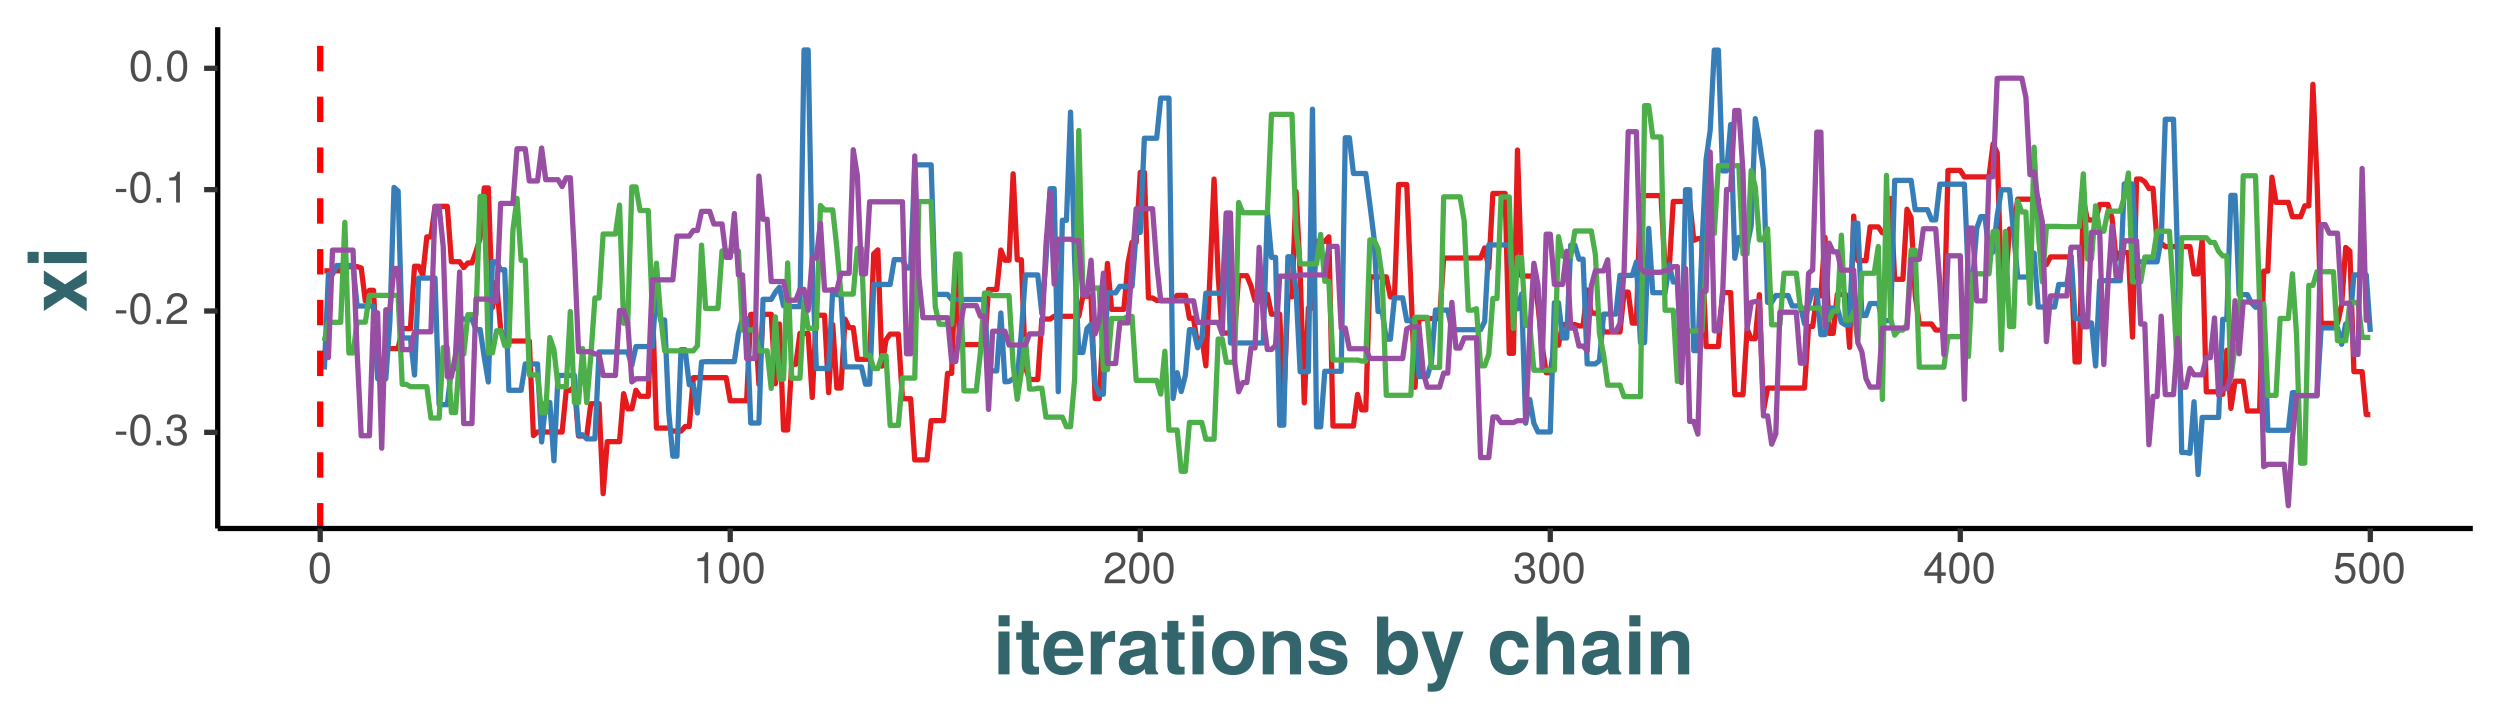 <?xml version="1.0" encoding="UTF-8"?>
<svg xmlns="http://www.w3.org/2000/svg" xmlns:xlink="http://www.w3.org/1999/xlink" width="504pt" height="144pt" viewBox="0 0 504 144" version="1.1">
<defs>
<g>
<symbol overflow="visible" id="glyph0-0">
<path style="stroke:none;" d=""/>
</symbol>
<symbol overflow="visible" id="glyph0-1">
<path style="stroke:none;" d="M 2.5 -2.109 L 2.5 -2.75 L 0.406 -2.75 L 0.406 -2.109 Z M 2.5 -2.109 "/>
</symbol>
<symbol overflow="visible" id="glyph0-2">
<path style="stroke:none;" d="M 4.453 -3 C 4.453 -5.156 3.781 -6.234 2.422 -6.234 C 1.078 -6.234 0.375 -5.141 0.375 -3.047 C 0.375 -0.953 1.078 0.125 2.422 0.125 C 3.734 0.125 4.453 -0.953 4.453 -3 Z M 3.672 -3.062 C 3.672 -1.297 3.266 -0.516 2.406 -0.516 C 1.578 -0.516 1.172 -1.344 1.172 -3.047 C 1.172 -4.75 1.578 -5.547 2.422 -5.547 C 3.25 -5.547 3.672 -4.734 3.672 -3.062 Z M 3.672 -3.062 "/>
</symbol>
<symbol overflow="visible" id="glyph0-3">
<path style="stroke:none;" d="M 1.688 0 L 1.688 -0.922 L 0.766 -0.922 L 0.766 0 Z M 1.688 0 "/>
</symbol>
<symbol overflow="visible" id="glyph0-4">
<path style="stroke:none;" d="M 4.453 -1.812 C 4.453 -2.562 4.141 -3.016 3.391 -3.266 C 3.969 -3.5 4.266 -3.891 4.266 -4.516 C 4.266 -5.594 3.547 -6.234 2.359 -6.234 C 1.109 -6.234 0.438 -5.547 0.406 -4.219 L 1.188 -4.219 C 1.203 -5.141 1.578 -5.562 2.375 -5.562 C 3.062 -5.562 3.469 -5.156 3.469 -4.5 C 3.469 -3.828 3.188 -3.547 1.938 -3.547 L 1.938 -2.906 L 2.359 -2.906 C 3.219 -2.906 3.656 -2.5 3.656 -1.797 C 3.656 -1.016 3.172 -0.547 2.359 -0.547 C 1.516 -0.547 1.109 -0.969 1.062 -1.875 L 0.281 -1.875 C 0.375 -0.5 1.062 0.125 2.344 0.125 C 3.625 0.125 4.453 -0.641 4.453 -1.812 Z M 4.453 -1.812 "/>
</symbol>
<symbol overflow="visible" id="glyph0-5">
<path style="stroke:none;" d="M 4.5 -4.406 C 4.5 -5.469 3.672 -6.234 2.5 -6.234 C 1.219 -6.234 0.484 -5.594 0.438 -4.078 L 1.219 -4.078 C 1.281 -5.125 1.703 -5.562 2.469 -5.562 C 3.172 -5.562 3.703 -5.062 3.703 -4.391 C 3.703 -3.891 3.406 -3.469 2.859 -3.156 L 2.047 -2.703 C 0.75 -1.969 0.375 -1.375 0.297 0 L 4.453 0 L 4.453 -0.766 L 1.172 -0.766 C 1.25 -1.281 1.531 -1.594 2.297 -2.047 L 3.172 -2.531 C 4.047 -2.984 4.5 -3.641 4.5 -4.406 Z M 4.5 -4.406 "/>
</symbol>
<symbol overflow="visible" id="glyph0-6">
<path style="stroke:none;" d="M 3.047 0 L 3.047 -6.234 L 2.547 -6.234 C 2.266 -5.281 2.094 -5.141 0.891 -5 L 0.891 -4.438 L 2.281 -4.438 L 2.281 0 Z M 3.047 0 "/>
</symbol>
<symbol overflow="visible" id="glyph0-7">
<path style="stroke:none;" d="M 4.578 -1.5 L 4.578 -2.188 L 3.656 -2.188 L 3.656 -6.234 L 3.078 -6.234 L 0.25 -2.312 L 0.25 -1.5 L 2.875 -1.5 L 2.875 0 L 3.656 0 L 3.656 -1.5 Z M 2.875 -2.188 L 0.922 -2.188 L 2.875 -4.922 Z M 2.875 -2.188 "/>
</symbol>
<symbol overflow="visible" id="glyph0-8">
<path style="stroke:none;" d="M 4.516 -2.062 C 4.516 -3.297 3.688 -4.109 2.5 -4.109 C 2.062 -4.109 1.703 -4 1.344 -3.734 L 1.594 -5.344 L 4.188 -5.344 L 4.188 -6.109 L 0.969 -6.109 L 0.5 -2.844 L 1.219 -2.844 C 1.578 -3.266 1.875 -3.422 2.359 -3.422 C 3.188 -3.422 3.719 -2.891 3.719 -1.969 C 3.719 -1.062 3.203 -0.547 2.359 -0.547 C 1.688 -0.547 1.266 -0.891 1.078 -1.594 L 0.312 -1.594 C 0.562 -0.359 1.266 0.125 2.375 0.125 C 3.641 0.125 4.516 -0.75 4.516 -2.062 Z M 4.516 -2.062 "/>
</symbol>
<symbol overflow="visible" id="glyph1-0">
<path style="stroke:none;" d=""/>
</symbol>
<symbol overflow="visible" id="glyph1-1">
<path style="stroke:none;" d="M 3.312 0 L 3.312 -8.641 L 1.078 -8.641 L 1.078 0 Z M 3.344 -9.688 L 3.344 -11.922 L 1.109 -11.922 L 1.109 -9.688 Z M 3.344 -9.688 "/>
</symbol>
<symbol overflow="visible" id="glyph1-2">
<path style="stroke:none;" d="M 4.812 0 L 4.812 -1.562 C 4.594 -1.531 4.469 -1.516 4.297 -1.516 C 3.719 -1.516 3.562 -1.703 3.562 -2.469 L 3.562 -6.969 L 4.812 -6.969 L 4.812 -8.469 L 3.562 -8.469 L 3.562 -10.781 L 1.328 -10.781 L 1.328 -8.469 L 0.219 -8.469 L 0.219 -6.969 L 1.328 -6.969 L 1.328 -1.859 C 1.328 -0.5 2.047 0.062 3.516 0.062 C 4.016 0.062 4.422 0.016 4.812 0 Z M 4.812 0 "/>
</symbol>
<symbol overflow="visible" id="glyph1-3">
<path style="stroke:none;" d="M 8.406 -4 C 8.406 -6.969 6.891 -8.781 4.359 -8.781 C 1.875 -8.781 0.359 -7.109 0.359 -4.203 C 0.359 -1.438 1.859 0.141 4.297 0.141 C 6.234 0.141 7.812 -0.734 8.297 -2.438 L 6.094 -2.438 C 5.906 -1.812 5.203 -1.562 4.391 -1.562 C 3.328 -1.562 2.656 -2.047 2.594 -3.734 L 8.391 -3.734 Z M 6.062 -5.219 L 2.625 -5.219 C 2.766 -6.422 3.328 -7.078 4.312 -7.078 C 5.281 -7.078 5.953 -6.453 6.062 -5.219 Z M 6.062 -5.219 "/>
</symbol>
<symbol overflow="visible" id="glyph1-4">
<path style="stroke:none;" d="M 5.922 -6.5 L 5.922 -8.766 C 5.797 -8.781 5.719 -8.781 5.641 -8.781 C 4.625 -8.781 3.734 -8.109 3.25 -6.938 L 3.25 -8.641 L 1.016 -8.641 L 1.016 0 L 3.25 0 L 3.25 -4.594 C 3.25 -5.906 3.906 -6.562 5.219 -6.562 C 5.453 -6.562 5.609 -6.547 5.922 -6.5 Z M 5.922 -6.5 "/>
</symbol>
<symbol overflow="visible" id="glyph1-5">
<path style="stroke:none;" d="M 8.391 0 L 8.391 -0.266 C 7.984 -0.641 7.875 -0.875 7.875 -1.328 L 7.875 -6.125 C 7.875 -7.891 6.672 -8.781 4.344 -8.781 C 2 -8.781 0.781 -7.797 0.641 -5.797 L 2.797 -5.797 C 2.906 -6.688 3.281 -6.969 4.391 -6.969 C 5.25 -6.969 5.688 -6.688 5.688 -6.109 C 5.688 -5.203 5.016 -5.297 3.891 -5.109 L 2.984 -4.938 C 1.281 -4.641 0.453 -3.906 0.453 -2.344 C 0.453 -0.656 1.625 0.141 3.078 0.141 C 4.031 0.141 4.906 -0.266 5.703 -1.094 C 5.703 -0.641 5.75 -0.25 5.953 0 Z M 5.688 -3.703 C 5.688 -2.406 5.047 -1.656 3.906 -1.656 C 3.156 -1.656 2.688 -1.953 2.688 -2.594 C 2.688 -3.25 3.047 -3.484 3.969 -3.656 L 4.734 -3.812 C 5.328 -3.922 5.422 -3.953 5.688 -4.078 Z M 5.688 -3.703 "/>
</symbol>
<symbol overflow="visible" id="glyph1-6">
<path style="stroke:none;" d="M 9.109 -4.25 C 9.109 -7.188 7.516 -8.781 4.812 -8.781 C 2.172 -8.781 0.562 -7.156 0.562 -4.312 C 0.562 -1.469 2.172 0.141 4.828 0.141 C 7.453 0.141 9.109 -1.484 9.109 -4.25 Z M 6.859 -4.281 C 6.859 -2.672 6.031 -1.656 4.828 -1.656 C 3.609 -1.656 2.797 -2.672 2.797 -4.312 C 2.797 -5.969 3.609 -6.969 4.828 -6.969 C 6.062 -6.969 6.859 -5.984 6.859 -4.281 Z M 6.859 -4.281 "/>
</symbol>
<symbol overflow="visible" id="glyph1-7">
<path style="stroke:none;" d="M 8.734 0 L 8.734 -5.797 C 8.734 -7.703 7.688 -8.781 5.844 -8.781 C 4.672 -8.781 3.891 -8.359 3.25 -7.391 L 3.25 -8.641 L 1.016 -8.641 L 1.016 0 L 3.25 0 L 3.25 -5.188 C 3.25 -6.203 3.969 -6.875 5.062 -6.875 C 6.016 -6.875 6.5 -6.359 6.5 -5.328 L 6.5 0 Z M 8.734 0 "/>
</symbol>
<symbol overflow="visible" id="glyph1-8">
<path style="stroke:none;" d="M 8.312 -2.562 L 8.312 -2.672 C 8.312 -3.656 7.766 -4.406 6.625 -4.734 L 3.797 -5.547 C 3.172 -5.734 3.016 -5.875 3.016 -6.219 C 3.016 -6.703 3.516 -7.031 4.297 -7.031 C 5.375 -7.031 5.906 -6.641 5.922 -5.859 L 8.078 -5.859 C 8.047 -7.688 6.641 -8.781 4.312 -8.781 C 2.125 -8.781 0.766 -7.688 0.766 -5.906 C 0.766 -4.844 1.062 -4.266 2.656 -3.781 L 5.328 -2.938 C 5.891 -2.766 6.078 -2.594 6.078 -2.359 C 6.078 -1.828 5.453 -1.609 4.422 -1.609 C 3.391 -1.609 2.844 -1.812 2.656 -2.734 L 0.469 -2.734 C 0.531 -0.844 1.922 0.141 4.547 0.141 C 6.969 0.141 8.312 -0.812 8.312 -2.562 Z M 8.312 -2.562 "/>
</symbol>
<symbol overflow="visible" id="glyph1-9">
<path style="stroke:none;" d=""/>
</symbol>
<symbol overflow="visible" id="glyph1-10">
<path style="stroke:none;" d="M 9.203 -4.203 C 9.203 -6.656 7.844 -8.781 5.562 -8.781 C 4.5 -8.781 3.734 -8.391 3.188 -7.516 L 3.188 -11.656 L 0.938 -11.656 L 0.938 0 L 3.188 0 L 3.188 -0.984 C 3.734 -0.25 4.484 0.141 5.562 0.141 C 7.625 0.141 9.203 -1.594 9.203 -4.203 Z M 6.953 -4.297 C 6.953 -2.734 6.172 -1.734 5.078 -1.734 C 3.938 -1.734 3.188 -2.703 3.188 -4.359 C 3.188 -5.922 3.953 -6.906 5.078 -6.906 C 6.172 -6.906 6.953 -5.906 6.953 -4.297 Z M 6.953 -4.297 "/>
</symbol>
<symbol overflow="visible" id="glyph1-11">
<path style="stroke:none;" d="M 8.609 -8.641 L 6.297 -8.641 L 4.516 -2.359 L 2.609 -8.641 L 0.141 -8.641 L 3.359 0.375 L 3.359 0.422 C 3.359 1.234 2.75 1.859 1.969 1.859 C 1.797 1.859 1.656 1.844 1.375 1.766 L 1.375 3.438 C 1.719 3.484 1.906 3.5 2.172 3.5 C 3.688 3.5 4.469 3.234 5.062 1.578 Z M 8.609 -8.641 "/>
</symbol>
<symbol overflow="visible" id="glyph1-12">
<path style="stroke:none;" d="M 8.359 -2.984 L 6.203 -2.984 C 5.922 -2.094 5.469 -1.656 4.609 -1.656 C 3.469 -1.656 2.781 -2.578 2.781 -4.25 C 2.781 -5.844 3.203 -6.969 4.609 -6.969 C 5.516 -6.969 5.953 -6.547 6.203 -5.406 L 8.359 -5.406 C 8.188 -7.516 6.781 -8.781 4.625 -8.781 C 2.047 -8.781 0.547 -7.203 0.547 -4.25 C 0.547 -1.406 2.031 0.141 4.594 0.141 C 6.688 0.141 8.141 -1.156 8.359 -2.984 Z M 8.359 -2.984 "/>
</symbol>
<symbol overflow="visible" id="glyph1-13">
<path style="stroke:none;" d="M 8.656 0 L 8.656 -5.797 C 8.656 -7.812 7.469 -8.781 5.844 -8.781 C 4.734 -8.781 3.938 -8.344 3.312 -7.391 L 3.312 -11.656 L 1.078 -11.656 L 1.078 0 L 3.312 0 L 3.312 -5.188 C 3.312 -6.172 4.031 -6.875 5.047 -6.875 C 5.844 -6.875 6.422 -6.453 6.422 -5.281 L 6.422 0 Z M 8.656 0 "/>
</symbol>
<symbol overflow="visible" id="glyph2-0">
<path style="stroke:none;" d=""/>
</symbol>
<symbol overflow="visible" id="glyph2-1">
<path style="stroke:none;" d="M 0 -8.562 L -4.359 -5.688 L -8.641 -8.5 L -8.641 -5.812 L -6.031 -4.422 L -8.641 -3.016 L -8.641 -0.312 L -4.359 -3.141 L 0 -0.25 L 0 -2.938 L -2.688 -4.422 L 0 -5.875 Z M 0 -8.562 "/>
</symbol>
<symbol overflow="visible" id="glyph2-2">
<path style="stroke:none;" d="M 0 -3.312 L -8.641 -3.312 L -8.641 -1.078 L 0 -1.078 Z M -9.688 -3.344 L -11.922 -3.344 L -11.922 -1.109 L -9.688 -1.109 Z M -9.688 -3.344 "/>
</symbol>
</g>
<clipPath id="clip1">
  <path d="M 43.891 5.48 L 499 5.48 L 499 107 L 43.891 107 Z M 43.891 5.48 "/>
</clipPath>
<clipPath id="clip2">
  <path d="M 63 5.48 L 66 5.48 L 66 107.543 L 63 107.543 Z M 63 5.48 "/>
</clipPath>
</defs>
<g id="surface37">
<rect x="0" y="0" width="504" height="144" style="fill:rgb(100%,100%,100%);fill-opacity:1;stroke:none;"/>
<rect x="0" y="0" width="504" height="144" style="fill:rgb(100%,100%,100%);fill-opacity:1;stroke:none;"/>
<path style="fill:none;stroke-width:1.067;stroke-linecap:round;stroke-linejoin:round;stroke:rgb(100%,100%,100%);stroke-opacity:1;stroke-miterlimit:10;" d="M 0 144 L 504 144 L 504 0 L 0 0 Z M 0 144 "/>
<g clip-path="url(#clip1)" clip-rule="nonzero">
<path style=" stroke:none;fill-rule:nonzero;fill:rgb(100%,100%,100%);fill-opacity:1;" d="M 43.891 106.543 L 498.52 106.543 L 498.52 5.48 L 43.891 5.48 Z M 43.891 106.543 "/>
</g>
<path style="fill:none;stroke-width:1.067;stroke-linecap:butt;stroke-linejoin:round;stroke:rgb(89.412%,10.196%,10.98%);stroke-opacity:1;stroke-miterlimit:1;" d="M 65.383 54.598 L 68.688 54.598 L 69.516 53.75 L 71.996 53.75 L 72.82 54.023 L 73.648 60.66 L 74.477 58.531 L 75.301 58.531 L 76.129 75.277 L 76.953 75.277 L 77.781 70.273 L 80.262 70.273 L 81.086 66.242 L 82.742 66.242 L 83.566 53.672 L 84.395 53.672 L 85.219 55.508 L 86.047 47.758 L 86.875 47.758 L 87.699 41.598 L 90.18 41.598 L 91.008 52.762 L 92.66 52.762 L 93.488 53.949 L 94.312 53.008 L 95.141 53.008 L 95.965 50.719 L 96.793 48.004 L 97.621 37.887 L 98.445 37.887 L 99.273 61.996 L 100.098 56.82 L 100.926 66.355 L 101.754 68.75 L 106.711 68.75 L 107.539 87.801 L 108.363 87.09 L 113.324 87.09 L 114.152 78.691 L 114.977 78.691 L 115.805 77.879 L 116.633 87.887 L 118.285 87.887 L 119.109 81.383 L 120.766 81.383 L 121.59 99.523 L 122.418 89.035 L 124.898 89.035 L 125.723 79.363 L 126.551 82.418 L 127.379 82.418 L 128.203 78.68 L 129.031 79.891 L 130.684 79.891 L 131.512 60.578 L 132.336 86.297 L 134.816 86.297 L 135.645 86.914 L 137.297 86.914 L 138.121 85.992 L 138.949 85.992 L 139.777 76.137 L 146.391 76.137 L 147.215 80.793 L 150.523 80.793 L 151.348 63.383 L 152.176 63.383 L 153 77.504 L 153.828 63.363 L 155.48 63.363 L 156.309 77.363 L 157.133 65.332 L 157.961 86.676 L 158.789 86.676 L 159.613 73.426 L 160.441 73.426 L 161.27 67.215 L 162.922 67.215 L 163.746 80.121 L 164.574 63.551 L 166.227 63.551 L 167.055 79.156 L 167.879 65.441 L 168.707 78.219 L 169.535 78.219 L 170.359 64.336 L 171.188 66.047 L 172.012 66.047 L 172.84 72.434 L 175.32 72.434 L 176.145 51.18 L 176.973 50.383 L 177.801 73.809 L 178.625 68.492 L 179.453 67.355 L 181.105 67.355 L 181.934 80.375 L 183.586 80.375 L 184.414 92.719 L 186.891 92.719 L 187.719 84.801 L 190.199 84.801 L 191.023 75.277 L 191.852 75.277 L 192.68 51.973 L 193.504 69.465 L 198.465 69.465 L 199.293 58.363 L 200.945 58.363 L 201.77 50.41 L 202.598 52.465 L 203.426 52.465 L 204.25 35.043 L 205.078 52.375 L 205.902 52.375 L 206.73 74.109 L 207.559 76.504 L 209.211 76.504 L 210.035 64.316 L 211.691 64.316 L 212.516 63.762 L 217.477 63.762 L 218.305 59.723 L 219.957 59.723 L 220.781 80.352 L 221.609 80.352 L 222.438 65.695 L 223.262 53.109 L 224.09 62.367 L 226.57 62.367 L 227.395 53.086 L 228.223 48.863 L 229.051 48.863 L 229.875 34.75 L 230.703 34.75 L 231.527 60.066 L 232.355 60.066 L 233.184 60.559 L 236.488 60.559 L 237.316 59.547 L 238.969 59.547 L 239.793 64.164 L 240.621 64.164 L 241.449 69.75 L 242.273 67.988 L 243.102 73.75 L 243.926 55.586 L 244.754 36.105 L 245.582 55.617 L 246.406 67.141 L 248.887 67.141 L 249.715 55.582 L 251.367 55.582 L 252.195 57.617 L 253.02 60.605 L 254.672 60.605 L 255.5 59.32 L 256.328 63.336 L 257.98 63.336 L 258.805 80.863 L 259.633 59.832 L 260.461 59.832 L 261.285 38.605 L 262.113 55.031 L 262.941 81.207 L 263.766 62.094 L 264.594 62.094 L 265.418 48.676 L 267.074 48.676 L 267.898 47.75 L 268.727 85.883 L 272.859 85.883 L 273.684 79.523 L 274.512 82.633 L 275.34 82.633 L 276.164 55.816 L 279.473 55.816 L 280.297 59.848 L 281.125 59.848 L 281.953 37.199 L 283.605 37.199 L 284.43 57.777 L 285.258 78.078 L 286.086 64.223 L 290.219 64.223 L 291.043 52.016 L 298.484 52.016 L 299.309 49.98 L 300.137 54.043 L 300.965 39.004 L 303.441 39.004 L 304.27 71.23 L 305.098 71.23 L 305.922 30.258 L 306.75 55.656 L 309.23 55.656 L 310.055 61.543 L 310.883 69.676 L 311.707 75.129 L 312.535 75.129 L 313.363 69.582 L 314.188 69.582 L 315.016 65.434 L 317.496 65.434 L 318.32 65.699 L 319.148 65.699 L 319.977 58.461 L 320.801 63.129 L 321.629 63.129 L 322.453 63.641 L 323.281 66.922 L 326.586 66.922 L 327.414 58.895 L 328.242 58.895 L 329.066 65.133 L 329.895 65.133 L 330.719 39.43 L 334.855 39.43 L 335.68 54.133 L 336.508 54.133 L 337.332 40.613 L 340.641 40.613 L 341.465 48.449 L 342.293 48.105 L 343.121 48.105 L 343.945 69.855 L 346.426 69.855 L 347.254 58.992 L 348.906 58.992 L 349.734 79.57 L 351.387 79.57 L 352.211 66.344 L 353.039 68.281 L 353.867 68.281 L 354.691 59.414 L 355.52 82.805 L 356.344 78.234 L 363.785 78.234 L 364.609 65.82 L 365.438 65.82 L 366.266 59.629 L 367.09 59.629 L 367.918 47.859 L 368.746 67.203 L 369.57 67.203 L 370.398 59.359 L 372.051 59.359 L 372.879 70.023 L 373.703 43.562 L 374.531 52.539 L 376.184 52.539 L 377.012 45.742 L 378.664 45.742 L 379.488 46.934 L 380.316 46.934 L 381.145 40.004 L 381.969 56.309 L 383.625 56.309 L 384.449 42.184 L 385.277 43.883 L 386.102 59.492 L 386.93 65.312 L 389.41 65.312 L 390.234 66.531 L 391.891 66.531 L 392.715 34.355 L 395.195 34.355 L 396.023 35.66 L 400.98 35.66 L 401.809 29.012 L 402.637 30.809 L 403.461 57.484 L 404.289 57.484 L 405.113 46.164 L 405.941 46.238 L 406.77 40.16 L 410.902 40.16 L 411.727 53.34 L 412.555 53.34 L 413.379 51.793 L 417.516 51.793 L 418.34 72.961 L 419.168 72.961 L 419.992 40.207 L 420.82 44.348 L 422.473 44.348 L 423.301 41.215 L 424.953 41.215 L 425.781 43.957 L 426.605 52.266 L 427.434 50.93 L 429.086 50.93 L 429.914 67.953 L 430.738 36.09 L 431.566 36.09 L 432.391 36.656 L 433.219 37.977 L 434.047 37.977 L 434.871 49.035 L 435.699 49.035 L 436.527 49.715 L 441.484 49.715 L 442.312 55.223 L 443.137 55.223 L 443.965 48.363 L 444.793 78.988 L 447.27 78.988 L 448.098 79.48 L 448.926 70.605 L 449.75 82.328 L 450.578 76.852 L 452.23 76.852 L 453.059 82.855 L 455.539 82.855 L 456.363 54.66 L 457.191 54.66 L 458.016 35.727 L 458.844 40.793 L 461.324 40.793 L 462.148 43.691 L 463.805 43.691 L 464.629 41.504 L 465.457 41.504 L 466.281 17 L 467.109 36.297 L 467.938 65.199 L 471.242 65.199 L 472.07 61.461 L 472.895 49.887 L 473.723 50.613 L 474.551 74.93 L 476.203 74.93 L 477.027 83.582 L 477.855 83.582 "/>
<path style="fill:none;stroke-width:1.067;stroke-linecap:butt;stroke-linejoin:round;stroke:rgb(21.569%,49.412%,72.157%);stroke-opacity:1;stroke-miterlimit:1;" d="M 65.383 74.504 L 66.207 55.316 L 67.035 55.316 L 67.863 53.527 L 71.168 53.527 L 71.996 61.688 L 75.301 61.688 L 76.129 76.352 L 77.781 76.352 L 78.609 64.699 L 79.434 37.785 L 80.262 38.516 L 81.086 68.141 L 82.742 68.141 L 83.566 75.598 L 84.395 56.062 L 87.699 56.062 L 88.527 81.582 L 90.18 81.582 L 91.008 74.324 L 91.832 74.324 L 92.66 64.324 L 95.141 64.324 L 95.965 66.438 L 96.793 66.438 L 97.621 71.969 L 98.445 77 L 99.273 52.773 L 100.098 52.773 L 100.926 54.379 L 101.754 54.379 L 102.578 78.676 L 105.059 78.676 L 105.887 73.375 L 108.363 73.375 L 109.191 89.098 L 110.02 81.133 L 110.844 81.133 L 111.672 92.887 L 112.5 75.691 L 115.805 75.691 L 116.633 87.652 L 117.457 87.652 L 118.285 88.48 L 119.938 88.48 L 120.766 70.957 L 126.551 70.957 L 127.379 73.625 L 128.203 69.867 L 131.512 69.867 L 132.336 58.07 L 133.164 64.508 L 133.988 64.508 L 134.816 83.027 L 135.645 91.961 L 136.469 91.961 L 137.297 70.488 L 138.121 70.488 L 138.949 77.562 L 139.777 77.562 L 140.602 83.258 L 141.43 72.984 L 142.254 72.914 L 148.043 72.914 L 148.867 67.246 L 149.695 64.172 L 150.523 64.172 L 151.348 85.281 L 153 85.281 L 153.828 60.348 L 155.48 60.348 L 156.309 58.914 L 157.133 57.895 L 157.961 61.656 L 158.789 61.656 L 159.613 61.82 L 161.27 61.82 L 162.094 10.074 L 162.922 10.074 L 163.746 52.789 L 164.574 74.285 L 167.055 74.285 L 167.879 58.383 L 168.707 59.422 L 169.535 59.422 L 170.359 73.969 L 173.668 73.969 L 174.492 77.449 L 175.32 77.449 L 176.145 57.348 L 179.453 57.348 L 180.281 52.344 L 181.934 52.344 L 182.758 54.027 L 183.586 54.027 L 184.414 33.23 L 187.719 33.23 L 188.547 59.352 L 191.023 59.352 L 191.852 60.379 L 198.465 60.379 L 199.293 74.766 L 200.945 74.766 L 201.77 63.102 L 202.598 76.973 L 203.426 76.906 L 204.25 76.336 L 205.078 76.336 L 205.902 67.035 L 206.73 55.426 L 209.211 55.426 L 210.035 63.227 L 210.863 52.566 L 211.691 38.043 L 212.516 38.043 L 213.344 78.965 L 214.172 44.406 L 214.996 44.406 L 215.824 22.602 L 216.648 52.555 L 217.477 71.066 L 218.305 71.066 L 219.129 66.242 L 219.957 65.379 L 220.781 77.496 L 221.609 79.469 L 222.438 79.469 L 223.262 59.035 L 224.914 59.035 L 225.742 57.738 L 228.223 57.738 L 229.051 46.852 L 229.875 46.852 L 230.703 27.871 L 233.184 27.871 L 234.008 19.777 L 235.66 19.777 L 236.488 80.332 L 237.316 75.141 L 238.141 78.918 L 238.969 75.672 L 239.793 66.457 L 240.621 66.457 L 241.449 70.102 L 242.273 68.375 L 243.102 59.113 L 246.406 59.113 L 247.234 43.059 L 248.062 69.145 L 254.672 69.145 L 255.5 42.555 L 256.328 51.883 L 257.152 51.883 L 257.98 85.707 L 258.805 85.707 L 259.633 51.766 L 260.461 51.766 L 261.285 58.566 L 262.113 74.938 L 263.766 74.938 L 264.594 22.02 L 265.418 86.035 L 266.246 86.035 L 267.074 74.855 L 270.379 74.855 L 271.207 27.773 L 272.031 27.773 L 272.859 34.977 L 275.34 34.977 L 276.164 41.234 L 276.992 47.844 L 277.816 62.793 L 278.645 62.793 L 279.473 68.379 L 280.297 68.379 L 281.125 60.047 L 282.777 60.047 L 283.605 64.656 L 285.258 64.656 L 286.086 75.914 L 287.738 75.914 L 288.562 73.074 L 289.391 62.508 L 291.871 62.508 L 292.695 66.469 L 298.484 66.469 L 299.309 64.816 L 300.137 49.379 L 304.27 49.379 L 305.098 58.531 L 305.922 62.27 L 306.75 59.273 L 307.574 85.32 L 308.402 80.535 L 309.23 85.336 L 310.055 87.082 L 312.535 87.082 L 313.363 61.035 L 314.188 61.035 L 315.016 68.129 L 315.844 68.129 L 316.668 49.43 L 317.496 49.43 L 318.32 52.246 L 319.148 52.246 L 319.977 73.355 L 321.629 73.355 L 322.453 72.719 L 323.281 63.324 L 325.762 63.324 L 326.586 55.523 L 329.066 55.523 L 329.895 52.82 L 330.719 69.078 L 331.547 69.078 L 332.375 46.047 L 333.199 59.008 L 335.68 59.008 L 336.508 53.391 L 337.332 56.84 L 338.16 56.84 L 338.988 73.992 L 339.812 38.242 L 340.641 38.242 L 341.465 70.688 L 342.293 70.688 L 343.121 49.535 L 343.945 32.191 L 344.773 26.281 L 345.598 10.102 L 346.426 10.102 L 347.254 34.453 L 348.078 34.453 L 348.906 25.105 L 349.734 52.059 L 350.559 47.855 L 351.387 49.551 L 352.211 49.551 L 353.039 45.496 L 353.867 23.922 L 354.691 28.477 L 355.52 34.23 L 356.344 60.953 L 357.172 60.953 L 358 59.57 L 360.477 59.57 L 361.305 61.676 L 362.957 61.676 L 363.785 65.254 L 364.609 61.258 L 365.438 58.555 L 366.266 58.555 L 367.09 67.465 L 367.918 67.465 L 368.746 62.098 L 370.398 62.098 L 371.223 64.984 L 372.051 65.5 L 372.879 65.5 L 373.703 45.012 L 374.531 45.012 L 375.355 63.602 L 376.184 63.602 L 377.012 61.188 L 378.664 61.188 L 379.488 64.637 L 381.145 64.637 L 381.969 36.367 L 385.277 36.367 L 386.102 42.277 L 388.582 42.277 L 389.41 44.324 L 390.234 44.324 L 391.062 37.133 L 396.023 37.133 L 396.848 56.676 L 397.676 56.676 L 398.5 46.102 L 399.328 43.672 L 400.156 43.672 L 400.98 50.793 L 401.809 50.793 L 402.637 43.48 L 403.461 38.254 L 405.113 38.254 L 405.941 46.996 L 406.77 55.848 L 409.246 55.848 L 410.074 51.031 L 410.902 61.895 L 414.207 61.895 L 415.035 57.348 L 416.688 57.348 L 417.516 51.59 L 418.34 64.219 L 419.168 64.219 L 419.992 65.105 L 421.648 65.105 L 422.473 73.773 L 423.301 56.582 L 427.434 56.582 L 428.258 37.082 L 429.914 37.082 L 430.738 52.777 L 434.871 52.777 L 435.699 48.078 L 436.527 24.043 L 438.18 24.043 L 439.004 52.094 L 439.832 91.219 L 440.66 91.219 L 441.484 91.387 L 442.312 80.996 L 443.137 95.656 L 443.965 84.152 L 447.27 84.152 L 448.098 64.391 L 448.926 64.391 L 449.75 39.387 L 450.578 39.387 L 451.406 59.395 L 453.059 59.395 L 453.883 61.082 L 454.711 61.938 L 456.363 61.938 L 457.191 86.75 L 461.324 86.75 L 462.148 79.152 L 462.977 79.152 L 463.805 79.789 L 467.109 79.789 L 467.938 66.098 L 471.242 66.098 L 472.07 69.402 L 472.895 65.293 L 473.723 65.293 L 474.551 55.418 L 477.027 55.418 L 477.855 66.922 "/>
<path style="fill:none;stroke-width:1.067;stroke-linecap:butt;stroke-linejoin:round;stroke:rgb(30.196%,68.627%,29.02%);stroke-opacity:1;stroke-miterlimit:1;" d="M 65.383 68.742 L 66.207 64.977 L 68.688 64.977 L 69.516 44.824 L 70.34 71.152 L 71.168 71.152 L 71.996 64.949 L 73.648 64.949 L 74.477 59.547 L 80.262 59.547 L 81.086 77.473 L 81.914 77.473 L 82.742 77.957 L 86.047 77.957 L 86.875 84.277 L 88.527 84.277 L 89.352 70.082 L 90.18 70.082 L 91.008 83.164 L 91.832 83.164 L 92.66 71.656 L 93.488 71.398 L 94.312 63.441 L 95.965 63.441 L 96.793 39.598 L 97.621 39.598 L 98.445 71.145 L 99.273 71.145 L 100.098 66.684 L 100.926 66.684 L 101.754 69.684 L 102.578 69.684 L 103.406 46.375 L 104.23 39.992 L 105.059 52.465 L 105.887 52.465 L 106.711 75.574 L 108.363 75.574 L 109.191 83.195 L 110.02 83.195 L 110.844 68.043 L 111.672 70.488 L 112.5 77.957 L 114.152 77.957 L 114.977 62.812 L 115.805 81.156 L 116.633 81.156 L 117.457 70.273 L 118.285 81.164 L 119.109 71.805 L 119.938 60.082 L 120.766 60.082 L 121.59 47.184 L 124.07 47.184 L 124.898 41.352 L 125.723 65.16 L 126.551 65.16 L 127.379 37.68 L 128.203 37.68 L 129.031 42.438 L 130.684 42.438 L 131.512 62.891 L 132.336 53.059 L 133.164 63.625 L 133.988 70.727 L 139.777 70.727 L 140.602 69.699 L 141.43 49.422 L 142.254 62.168 L 144.734 62.168 L 145.562 50.598 L 148.867 50.598 L 149.695 66.508 L 152.176 66.508 L 153 70.742 L 153.828 70.742 L 154.656 70.73 L 155.48 78.297 L 156.309 63.875 L 157.133 76.426 L 157.961 76.426 L 158.789 53.016 L 159.613 76.25 L 161.27 76.25 L 162.094 60.863 L 162.922 66.188 L 164.574 66.188 L 165.402 41.426 L 166.227 42.316 L 167.879 42.316 L 168.707 49.953 L 169.535 59.289 L 172.012 59.289 L 172.84 50.082 L 173.668 50.082 L 174.492 71.613 L 175.32 71.613 L 176.145 74.305 L 176.973 74.305 L 177.801 71.715 L 178.625 71.715 L 179.453 85.762 L 181.105 85.762 L 181.934 76.219 L 184.414 76.219 L 185.238 40.637 L 187.719 40.637 L 188.547 61.863 L 189.371 65.367 L 191.852 65.367 L 192.68 51.23 L 193.504 51.23 L 194.332 78.797 L 196.812 78.797 L 197.637 71.152 L 198.465 59.078 L 199.293 59.078 L 200.117 59.602 L 203.426 59.602 L 204.25 73.645 L 205.078 80.488 L 205.902 75.027 L 206.73 68.367 L 207.559 78.434 L 208.383 78.434 L 209.211 78.273 L 210.035 78.273 L 210.863 84.094 L 214.172 84.094 L 214.996 86.02 L 215.824 86.02 L 216.648 76.414 L 217.477 26.312 L 218.305 58.051 L 221.609 58.051 L 222.438 74.535 L 223.262 74.535 L 224.09 64.207 L 226.57 64.207 L 227.395 63.781 L 228.223 63.781 L 229.051 76.691 L 233.184 76.691 L 234.008 79.453 L 234.836 70.812 L 235.66 86.703 L 237.316 86.703 L 238.141 95.012 L 238.969 95.012 L 239.793 85.16 L 242.273 85.16 L 243.102 88.543 L 244.754 88.543 L 245.582 68.348 L 246.406 68.348 L 247.234 73.039 L 248.887 73.039 L 249.715 40.824 L 250.539 42.887 L 255.5 42.887 L 256.328 23.055 L 260.461 23.055 L 261.285 46.371 L 262.113 53.199 L 265.418 53.199 L 266.246 47.266 L 267.074 56.711 L 267.898 56.711 L 268.727 72.578 L 273.684 72.578 L 274.512 72.793 L 275.34 72.793 L 276.164 48.379 L 276.992 48.379 L 277.816 50.145 L 278.645 55.855 L 279.473 79.691 L 284.43 79.691 L 285.258 63.965 L 287.738 63.965 L 288.562 74.074 L 290.219 74.074 L 291.043 39.684 L 294.352 39.684 L 295.176 44.5 L 296.004 62.531 L 296.832 62.531 L 297.656 62.242 L 298.484 73.746 L 299.309 73.746 L 300.137 71.395 L 300.965 60.172 L 301.789 60.172 L 302.617 39.703 L 304.27 39.703 L 305.098 66.203 L 305.922 51.91 L 306.75 51.91 L 307.574 65.605 L 308.402 65.605 L 309.23 74.637 L 313.363 74.637 L 314.188 47.711 L 315.016 51.652 L 316.668 51.652 L 317.496 46.57 L 320.801 46.57 L 321.629 51.324 L 322.453 67.246 L 323.281 71.52 L 324.109 77.645 L 326.586 77.645 L 327.414 79.961 L 330.719 79.961 L 331.547 21.301 L 332.375 21.301 L 333.199 27.613 L 334.855 27.613 L 335.68 62.547 L 337.332 62.547 L 338.16 76.883 L 338.988 66.707 L 343.121 66.707 L 343.945 53.387 L 344.773 33.809 L 345.598 47.074 L 346.426 33.406 L 350.559 33.406 L 351.387 51.176 L 352.211 51.176 L 353.039 34.395 L 353.867 37.699 L 354.691 48.352 L 355.52 48.352 L 356.344 46.109 L 357.172 65.48 L 358.824 65.48 L 359.652 55.082 L 362.133 55.082 L 362.957 62.125 L 367.09 62.125 L 367.918 64.418 L 368.746 64.418 L 369.57 62.711 L 370.398 62.711 L 371.223 47.414 L 372.051 64.547 L 372.879 64.547 L 373.703 62.816 L 374.531 68.637 L 375.355 55.094 L 377.836 55.094 L 378.664 49.695 L 379.488 80.52 L 380.316 35.355 L 381.145 64.215 L 381.969 67.566 L 382.797 66.543 L 383.625 66.543 L 384.449 65.402 L 385.277 50.414 L 386.102 50.414 L 386.93 74.02 L 391.891 74.02 L 392.715 67.871 L 396.023 67.871 L 396.848 71.867 L 397.676 55.199 L 400.98 55.199 L 401.809 46.676 L 402.637 46.676 L 403.461 70.516 L 404.289 46.656 L 405.113 65.82 L 405.941 65.82 L 406.77 40.5 L 407.594 42.734 L 408.422 42.734 L 409.246 61.152 L 410.074 29.691 L 410.902 46.648 L 411.727 56.824 L 412.555 45.641 L 415.035 45.641 L 415.859 45.699 L 419.168 45.699 L 419.992 35.051 L 420.82 52.188 L 421.648 52.188 L 422.473 41.504 L 423.301 46.621 L 424.125 46.621 L 424.953 42.57 L 427.434 42.57 L 428.258 39.691 L 429.086 34.879 L 429.914 56.836 L 431.566 56.836 L 432.391 51.816 L 434.047 51.816 L 434.871 46.578 L 435.699 46.625 L 437.352 46.625 L 438.18 59.535 L 439.004 75.582 L 439.832 47.926 L 444.793 47.926 L 445.617 48.871 L 446.445 48.871 L 447.27 50.668 L 448.098 51.59 L 448.926 51.59 L 449.75 76.289 L 450.578 69.785 L 451.406 69.785 L 452.23 35.434 L 454.711 35.434 L 455.539 61.316 L 456.363 61.316 L 457.191 79.707 L 458.844 79.707 L 459.672 64.203 L 461.324 64.203 L 462.148 55.203 L 462.977 67.395 L 463.805 93.379 L 464.629 93.379 L 465.457 57.531 L 466.281 57.531 L 467.109 54.781 L 470.418 54.781 L 471.242 68.688 L 472.895 68.688 L 473.723 60.98 L 475.375 60.98 L 476.203 68.035 L 477.855 68.035 "/>
<path style="fill:none;stroke-width:1.067;stroke-linecap:butt;stroke-linejoin:round;stroke:rgb(59.608%,30.588%,63.922%);stroke-opacity:1;stroke-miterlimit:1;" d="M 65.383 72.086 L 66.207 72.086 L 67.035 50.422 L 71.168 50.422 L 71.996 71.031 L 72.82 87.852 L 74.477 87.852 L 75.301 63.066 L 76.129 63.066 L 76.953 90.355 L 77.781 62.457 L 78.609 62.457 L 79.434 54.137 L 80.262 54.137 L 81.086 70.48 L 82.742 70.48 L 83.566 66.891 L 86.875 66.891 L 87.699 41.664 L 88.527 41.664 L 89.352 49.711 L 90.18 75.949 L 91.008 75.949 L 91.832 71.504 L 92.66 54.828 L 93.488 85.395 L 95.141 85.395 L 95.965 60.297 L 98.445 60.297 L 99.273 60.758 L 100.098 60.758 L 100.926 41.016 L 103.406 41.016 L 104.23 29.996 L 105.887 29.996 L 106.711 36.484 L 108.363 36.484 L 109.191 29.848 L 110.02 36.227 L 112.5 36.227 L 113.324 37.602 L 114.152 35.84 L 114.977 35.84 L 115.805 51.41 L 116.633 70.906 L 119.109 70.906 L 119.938 71.375 L 120.766 71.375 L 121.59 75.684 L 124.07 75.684 L 124.898 62.602 L 125.723 62.602 L 126.551 65.098 L 127.379 76.977 L 128.203 76.352 L 130.684 76.352 L 131.512 56.41 L 135.645 56.41 L 136.469 47.594 L 138.949 47.594 L 139.777 46.457 L 140.602 46.457 L 141.43 42.609 L 143.082 42.609 L 143.91 45.156 L 145.562 45.156 L 146.391 51.887 L 147.215 51.887 L 148.043 43.059 L 148.867 55.43 L 149.695 55.43 L 150.523 72.273 L 152.176 72.273 L 153 35.496 L 153.828 44.207 L 154.656 44.207 L 155.48 56.75 L 157.961 56.75 L 158.789 60.52 L 160.441 60.52 L 161.27 58.336 L 162.094 58.336 L 162.922 62.555 L 163.746 52.043 L 164.574 52.043 L 165.402 45.035 L 166.227 58.488 L 168.707 58.488 L 169.535 55.094 L 171.188 55.094 L 172.012 30.191 L 172.84 35.363 L 173.668 55.199 L 174.492 55.199 L 175.32 40.684 L 181.934 40.684 L 182.758 71.32 L 183.586 71.32 L 184.414 31.449 L 185.238 55.945 L 186.066 64.047 L 191.023 64.047 L 191.852 72.883 L 192.68 72.883 L 193.504 66.105 L 194.332 61.598 L 196.812 61.598 L 197.637 63.742 L 198.465 63.742 L 199.293 82.527 L 200.117 66.777 L 202.598 66.777 L 203.426 69.562 L 206.73 69.562 L 207.559 67.305 L 210.035 67.305 L 210.863 49.375 L 211.691 38.773 L 212.516 57.262 L 213.344 48.227 L 215.824 48.227 L 216.648 48.543 L 217.477 48.543 L 218.305 59.504 L 219.129 59.504 L 219.957 52.465 L 220.781 67.316 L 221.609 64.77 L 222.438 55.082 L 223.262 73.285 L 224.914 73.285 L 225.742 65.098 L 227.395 65.098 L 228.223 53.273 L 229.051 42.086 L 232.355 42.086 L 233.184 53.148 L 234.008 60.656 L 240.621 60.656 L 241.449 64.992 L 245.582 64.992 L 246.406 67.336 L 247.234 42.938 L 248.062 42.938 L 248.887 72.711 L 249.715 78.984 L 250.539 77.125 L 251.367 77.125 L 252.195 70.137 L 253.02 70.137 L 253.848 49.863 L 254.672 64.289 L 255.5 70.453 L 256.328 70.453 L 257.152 69.633 L 257.98 55.68 L 261.285 55.68 L 262.113 55.438 L 267.074 55.438 L 267.898 49.664 L 269.551 49.664 L 270.379 66.137 L 271.207 66.137 L 272.031 70.309 L 275.34 70.309 L 276.164 72.266 L 282.777 72.266 L 283.605 66.305 L 284.43 65.914 L 286.086 65.914 L 286.91 75 L 287.738 78.051 L 290.219 78.051 L 291.043 75.219 L 291.871 75.219 L 292.695 60.953 L 293.523 70.16 L 294.352 70.16 L 295.176 68.113 L 297.656 68.113 L 298.484 92.246 L 300.137 92.246 L 300.965 84.066 L 301.789 84.066 L 302.617 85.188 L 305.098 85.188 L 305.922 84.812 L 307.574 84.812 L 308.402 67.113 L 309.23 53.078 L 310.055 57.445 L 310.883 74.066 L 311.707 47.211 L 312.535 47.211 L 313.363 57.324 L 315.016 57.324 L 315.844 50.652 L 316.668 66.16 L 317.496 66.16 L 318.32 69.766 L 319.148 69.766 L 319.977 70.727 L 320.801 57.691 L 321.629 54.613 L 323.281 54.613 L 324.109 52.371 L 324.934 66.82 L 325.762 66.82 L 326.586 65.203 L 327.414 54.574 L 328.242 26.551 L 329.895 26.551 L 330.719 54.027 L 331.547 54.887 L 334.855 54.887 L 335.68 54.531 L 336.508 54.531 L 337.332 53.754 L 338.16 53.754 L 338.988 77.152 L 339.812 54.164 L 340.641 84.965 L 341.465 84.965 L 342.293 87.512 L 343.121 58.684 L 343.945 58.684 L 344.773 30.656 L 345.598 66.691 L 346.426 66.691 L 347.254 60.012 L 348.078 38.199 L 348.906 38.199 L 349.734 22.277 L 350.559 22.277 L 351.387 34.77 L 352.211 66.301 L 353.039 60.973 L 353.867 60.789 L 354.691 60.789 L 355.52 83.848 L 356.344 83.848 L 357.172 89.543 L 358 87.461 L 358.824 62.938 L 362.133 62.938 L 362.957 73.215 L 363.785 73.215 L 364.609 55.098 L 365.438 54.391 L 366.266 26.641 L 367.09 26.641 L 367.918 65.77 L 368.746 49.02 L 369.57 50.766 L 370.398 50.766 L 371.223 54.469 L 373.703 54.469 L 374.531 69.078 L 375.355 70.934 L 376.184 76.332 L 377.012 78.031 L 378.664 78.031 L 379.488 66.129 L 384.449 66.129 L 385.277 52.289 L 386.93 52.289 L 387.758 46.121 L 390.234 46.121 L 391.062 57.051 L 391.891 71.473 L 392.715 51.57 L 395.195 51.57 L 396.023 80.484 L 396.848 45.973 L 397.676 45.973 L 398.5 60.66 L 400.156 60.66 L 400.98 35.629 L 401.809 35.629 L 402.637 15.816 L 403.461 15.758 L 407.594 15.758 L 408.422 19.641 L 409.246 35.215 L 410.074 34.656 L 410.902 40.707 L 411.727 44.676 L 412.555 68.875 L 413.379 59.656 L 416.688 59.656 L 417.516 49.844 L 419.168 49.844 L 419.992 65.887 L 420.82 65.887 L 421.648 46.824 L 423.301 46.824 L 424.125 73.48 L 424.953 57.547 L 425.781 45.551 L 426.605 55.707 L 427.434 55.707 L 428.258 48.543 L 430.738 48.543 L 431.566 65.32 L 432.391 65.32 L 433.219 89.664 L 434.047 79.906 L 434.871 79.906 L 435.699 63.754 L 436.527 79.555 L 438.18 79.555 L 439.004 68.195 L 439.832 78.07 L 440.66 78.07 L 441.484 74.273 L 442.312 75.562 L 443.965 75.562 L 444.793 72.102 L 445.617 72.102 L 446.445 64.113 L 447.27 79.699 L 448.098 78.363 L 448.926 78.363 L 449.75 75.766 L 450.578 60.637 L 451.406 71.312 L 452.23 60.887 L 455.539 60.887 L 456.363 94.078 L 457.191 93.609 L 460.496 93.609 L 461.324 101.949 L 462.148 88.449 L 462.977 79.73 L 467.109 79.73 L 467.938 45.277 L 468.762 45.277 L 469.59 47.012 L 471.242 47.012 L 472.07 61.133 L 473.723 61.133 L 474.551 71.453 L 475.375 71.453 L 476.203 33.977 L 477.027 64.551 L 477.855 64.551 "/>
<g clip-path="url(#clip2)" clip-rule="nonzero">
<path style="fill:none;stroke-width:1.28;stroke-linecap:butt;stroke-linejoin:round;stroke:rgb(100%,0%,0%);stroke-opacity:1;stroke-dasharray:5.121,5.121;stroke-miterlimit:10;" d="M 64.555 106.543 L 64.555 5.48 "/>
</g>
<path style="fill:none;stroke-width:1.067;stroke-linecap:butt;stroke-linejoin:round;stroke:rgb(0%,0%,0%);stroke-opacity:1;stroke-miterlimit:10;" d="M 43.891 106.543 L 43.891 5.48 "/>
<g style="fill:rgb(30.196%,30.196%,30.196%);fill-opacity:1;">
  <use xlink:href="#glyph0-1" x="22.957" y="89.763"/>
  <use xlink:href="#glyph0-2" x="25.887" y="89.763"/>
  <use xlink:href="#glyph0-3" x="30.777" y="89.763"/>
  <use xlink:href="#glyph0-4" x="33.223" y="89.763"/>
</g>
<g style="fill:rgb(30.196%,30.196%,30.196%);fill-opacity:1;">
  <use xlink:href="#glyph0-1" x="22.957" y="65.302"/>
  <use xlink:href="#glyph0-2" x="25.887" y="65.302"/>
  <use xlink:href="#glyph0-3" x="30.777" y="65.302"/>
  <use xlink:href="#glyph0-5" x="33.223" y="65.302"/>
</g>
<g style="fill:rgb(30.196%,30.196%,30.196%);fill-opacity:1;">
  <use xlink:href="#glyph0-1" x="22.957" y="40.837"/>
  <use xlink:href="#glyph0-2" x="25.887" y="40.837"/>
  <use xlink:href="#glyph0-3" x="30.777" y="40.837"/>
  <use xlink:href="#glyph0-6" x="33.223" y="40.837"/>
</g>
<g style="fill:rgb(30.196%,30.196%,30.196%);fill-opacity:1;">
  <use xlink:href="#glyph0-2" x="25.957" y="16.376"/>
  <use xlink:href="#glyph0-3" x="30.848" y="16.376"/>
  <use xlink:href="#glyph0-2" x="33.293" y="16.376"/>
</g>
<path style="fill:none;stroke-width:1.067;stroke-linecap:butt;stroke-linejoin:round;stroke:rgb(20%,20%,20%);stroke-opacity:1;stroke-miterlimit:10;" d="M 41.152 87.16 L 43.891 87.16 "/>
<path style="fill:none;stroke-width:1.067;stroke-linecap:butt;stroke-linejoin:round;stroke:rgb(20%,20%,20%);stroke-opacity:1;stroke-miterlimit:10;" d="M 41.152 62.699 L 43.891 62.699 "/>
<path style="fill:none;stroke-width:1.067;stroke-linecap:butt;stroke-linejoin:round;stroke:rgb(20%,20%,20%);stroke-opacity:1;stroke-miterlimit:10;" d="M 41.152 38.234 L 43.891 38.234 "/>
<path style="fill:none;stroke-width:1.067;stroke-linecap:butt;stroke-linejoin:round;stroke:rgb(20%,20%,20%);stroke-opacity:1;stroke-miterlimit:10;" d="M 41.152 13.773 L 43.891 13.773 "/>
<path style="fill:none;stroke-width:1.067;stroke-linecap:butt;stroke-linejoin:round;stroke:rgb(0%,0%,0%);stroke-opacity:1;stroke-miterlimit:10;" d="M 43.891 106.543 L 498.52 106.543 "/>
<path style="fill:none;stroke-width:1.067;stroke-linecap:butt;stroke-linejoin:round;stroke:rgb(20%,20%,20%);stroke-opacity:1;stroke-miterlimit:10;" d="M 64.555 109.281 L 64.555 106.543 "/>
<path style="fill:none;stroke-width:1.067;stroke-linecap:butt;stroke-linejoin:round;stroke:rgb(20%,20%,20%);stroke-opacity:1;stroke-miterlimit:10;" d="M 147.215 109.281 L 147.215 106.543 "/>
<path style="fill:none;stroke-width:1.067;stroke-linecap:butt;stroke-linejoin:round;stroke:rgb(20%,20%,20%);stroke-opacity:1;stroke-miterlimit:10;" d="M 229.875 109.281 L 229.875 106.543 "/>
<path style="fill:none;stroke-width:1.067;stroke-linecap:butt;stroke-linejoin:round;stroke:rgb(20%,20%,20%);stroke-opacity:1;stroke-miterlimit:10;" d="M 312.535 109.281 L 312.535 106.543 "/>
<path style="fill:none;stroke-width:1.067;stroke-linecap:butt;stroke-linejoin:round;stroke:rgb(20%,20%,20%);stroke-opacity:1;stroke-miterlimit:10;" d="M 395.195 109.281 L 395.195 106.543 "/>
<path style="fill:none;stroke-width:1.067;stroke-linecap:butt;stroke-linejoin:round;stroke:rgb(20%,20%,20%);stroke-opacity:1;stroke-miterlimit:10;" d="M 477.855 109.281 L 477.855 106.543 "/>
<g style="fill:rgb(30.196%,30.196%,30.196%);fill-opacity:1;">
  <use xlink:href="#glyph0-2" x="62.055" y="117.575"/>
</g>
<g style="fill:rgb(30.196%,30.196%,30.196%);fill-opacity:1;">
  <use xlink:href="#glyph0-6" x="139.715" y="117.575"/>
  <use xlink:href="#glyph0-2" x="144.605" y="117.575"/>
  <use xlink:href="#glyph0-2" x="149.496" y="117.575"/>
</g>
<g style="fill:rgb(30.196%,30.196%,30.196%);fill-opacity:1;">
  <use xlink:href="#glyph0-5" x="222.375" y="117.575"/>
  <use xlink:href="#glyph0-2" x="227.266" y="117.575"/>
  <use xlink:href="#glyph0-2" x="232.156" y="117.575"/>
</g>
<g style="fill:rgb(30.196%,30.196%,30.196%);fill-opacity:1;">
  <use xlink:href="#glyph0-4" x="305.035" y="117.575"/>
  <use xlink:href="#glyph0-2" x="309.926" y="117.575"/>
  <use xlink:href="#glyph0-2" x="314.816" y="117.575"/>
</g>
<g style="fill:rgb(30.196%,30.196%,30.196%);fill-opacity:1;">
  <use xlink:href="#glyph0-7" x="387.695" y="117.575"/>
  <use xlink:href="#glyph0-2" x="392.586" y="117.575"/>
  <use xlink:href="#glyph0-2" x="397.477" y="117.575"/>
</g>
<g style="fill:rgb(30.196%,30.196%,30.196%);fill-opacity:1;">
  <use xlink:href="#glyph0-8" x="470.355" y="117.575"/>
  <use xlink:href="#glyph0-2" x="475.246" y="117.575"/>
  <use xlink:href="#glyph0-2" x="480.137" y="117.575"/>
</g>
<g style="fill:rgb(20%,40%,42.353%);fill-opacity:1;">
  <use xlink:href="#glyph1-1" x="200.207" y="135.953"/>
  <use xlink:href="#glyph1-2" x="204.655" y="135.953"/>
  <use xlink:href="#glyph1-3" x="209.983" y="135.953"/>
  <use xlink:href="#glyph1-4" x="218.88" y="135.953"/>
  <use xlink:href="#glyph1-5" x="225.104" y="135.953"/>
  <use xlink:href="#glyph1-2" x="234" y="135.953"/>
  <use xlink:href="#glyph1-1" x="239.328" y="135.953"/>
  <use xlink:href="#glyph1-6" x="243.776" y="135.953"/>
  <use xlink:href="#glyph1-7" x="253.553" y="135.953"/>
  <use xlink:href="#glyph1-8" x="263.329" y="135.953"/>
  <use xlink:href="#glyph1-9" x="272.226" y="135.953"/>
  <use xlink:href="#glyph1-10" x="276.674" y="135.953"/>
  <use xlink:href="#glyph1-11" x="286.45" y="135.953"/>
  <use xlink:href="#glyph1-9" x="295.347" y="135.953"/>
  <use xlink:href="#glyph1-12" x="299.795" y="135.953"/>
  <use xlink:href="#glyph1-13" x="308.691" y="135.953"/>
  <use xlink:href="#glyph1-5" x="318.468" y="135.953"/>
  <use xlink:href="#glyph1-1" x="327.364" y="135.953"/>
  <use xlink:href="#glyph1-7" x="331.812" y="135.953"/>
</g>
<g style="fill:rgb(20%,40%,42.353%);fill-opacity:1;">
  <use xlink:href="#glyph2-1" x="17.48" y="63.012"/>
  <use xlink:href="#glyph2-2" x="17.48" y="54.115"/>
</g>
</g>
</svg>
